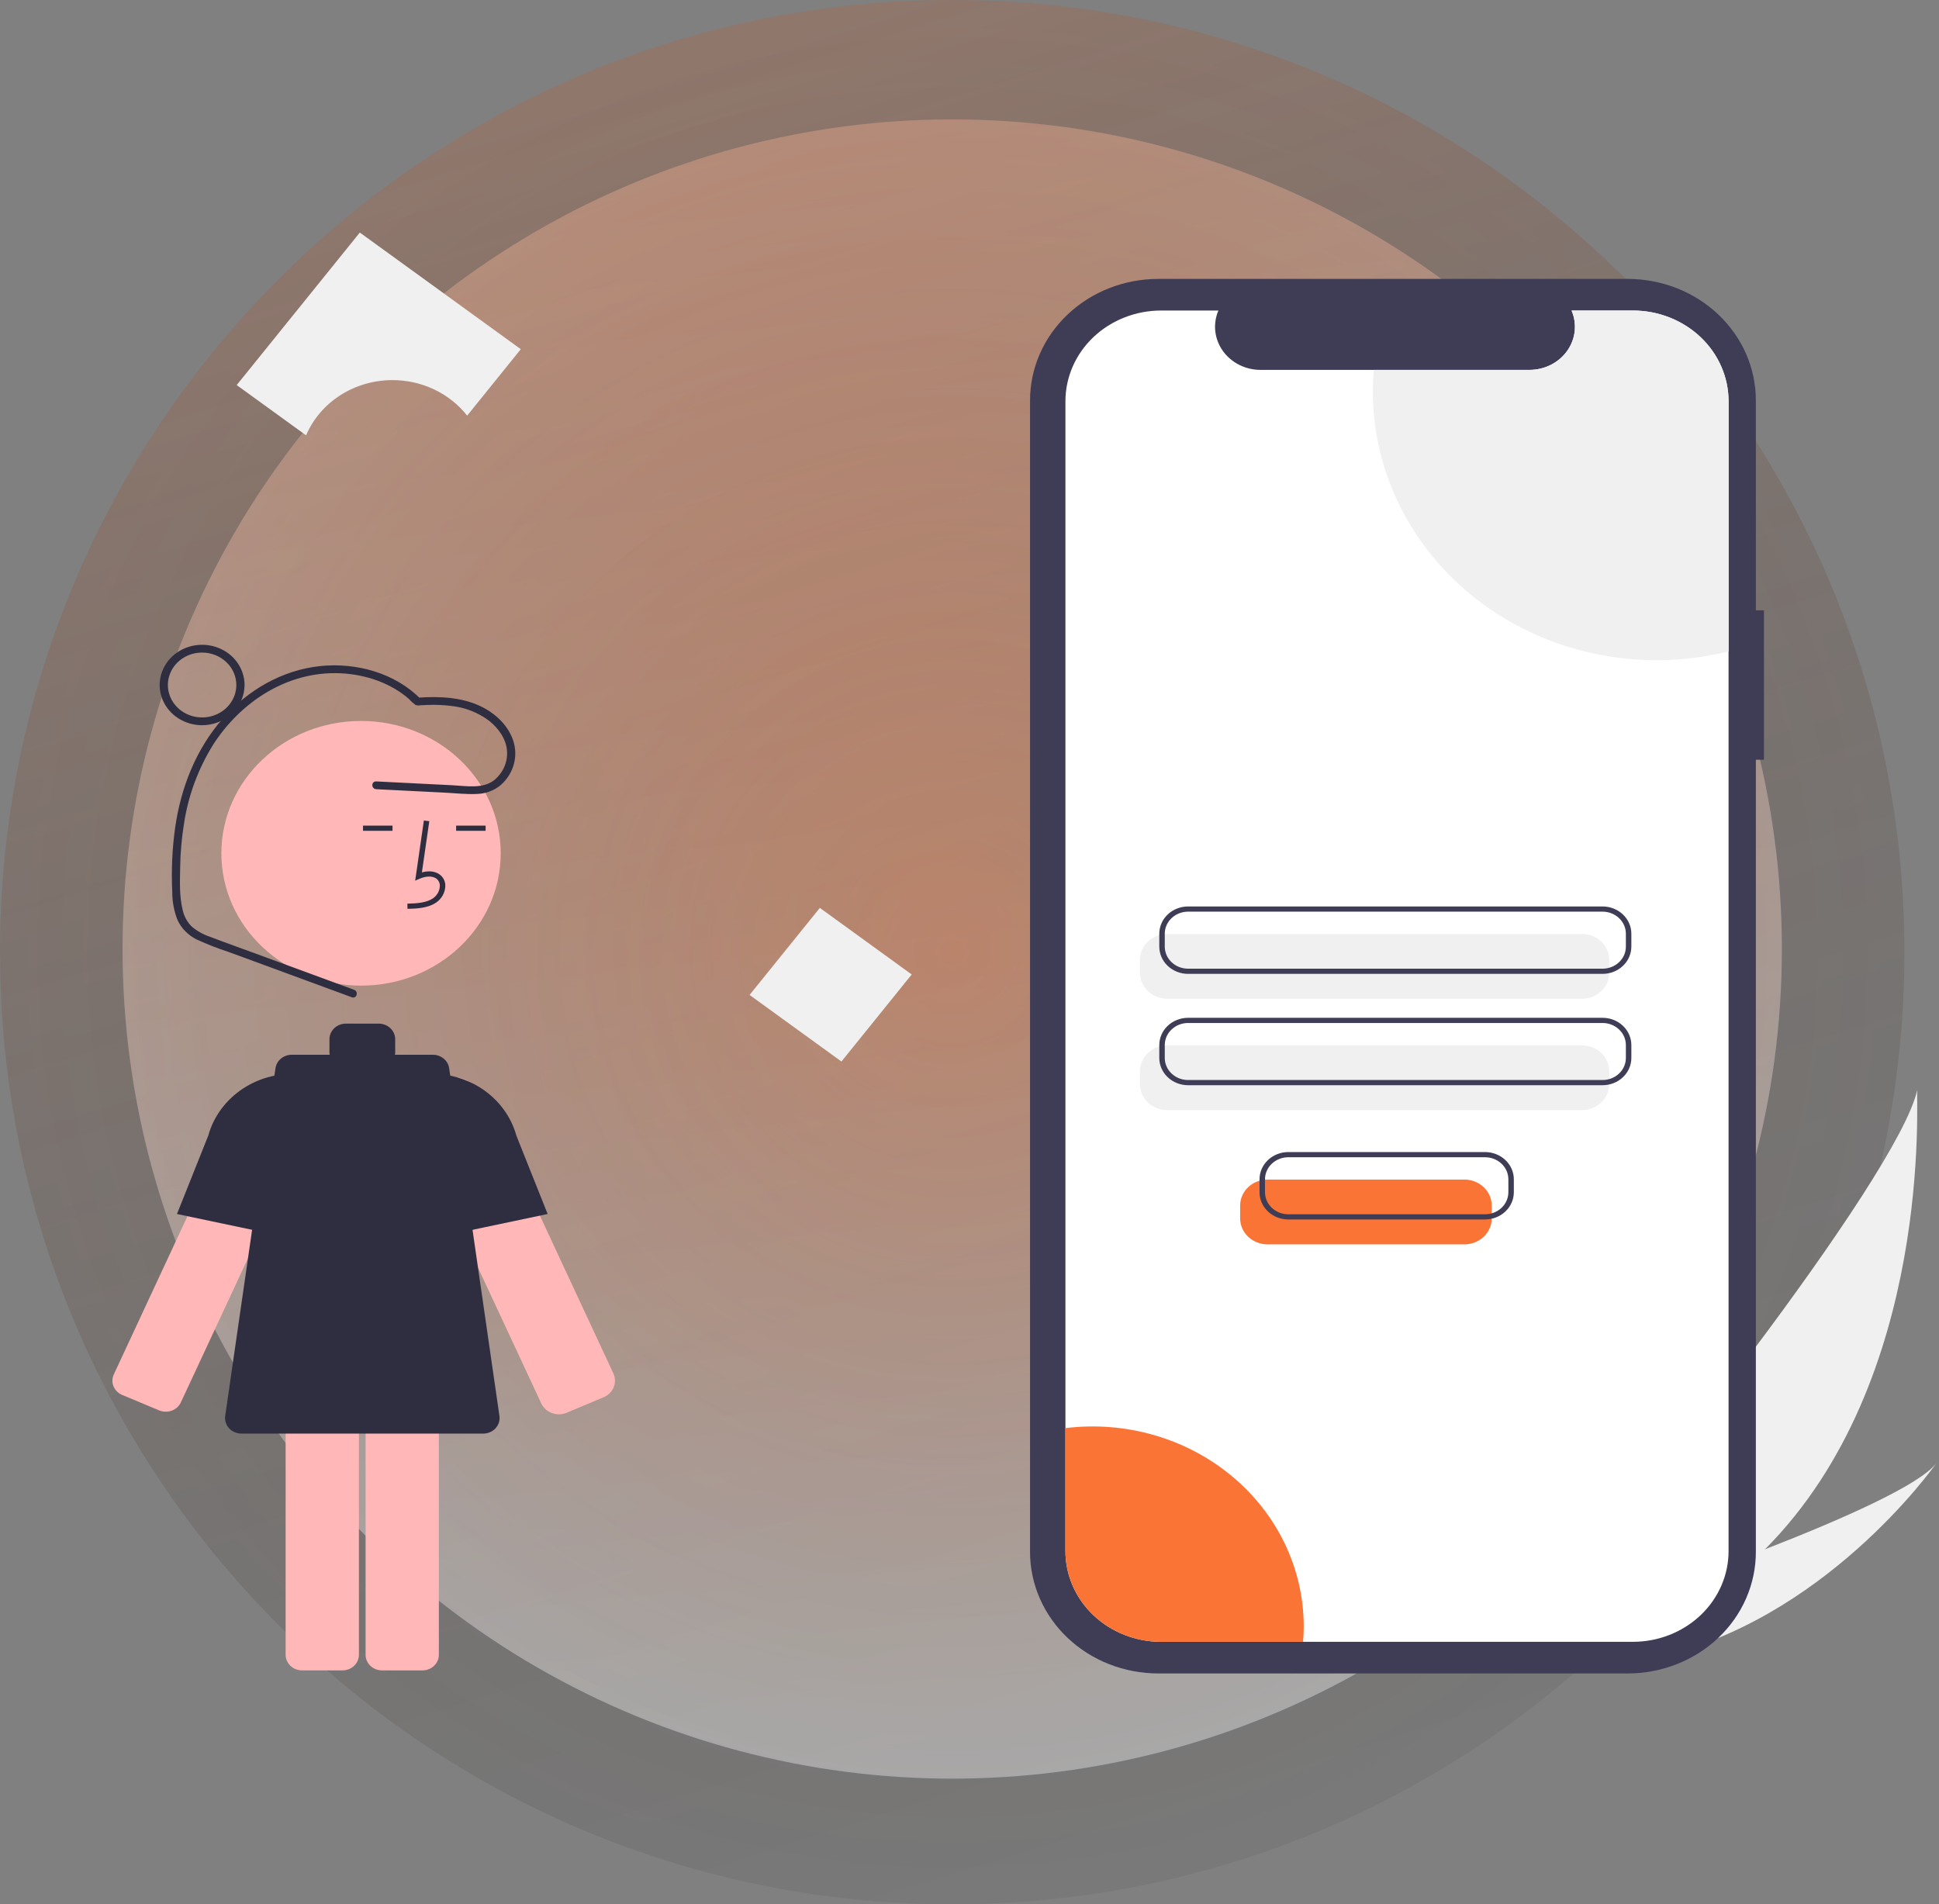 <svg width="617" height="606" viewBox="0 0 617 606" fill="none" xmlns="http://www.w3.org/2000/svg">
<rect x="0" y="0" width="617" height="606" fill="#808080" stroke="none"/>
<path d="M606 303C606 470.342 470.342 606 303 606C135.658 606 0 470.342 0 303C0 135.658 135.658 0 303 0C470.342 0 606 135.658 606 303Z" fill="url(#paint0_radial_301_324)" fill-opacity="0.2"/>
<path d="M606 303C606 470.342 470.342 606 303 606C135.658 606 0 470.342 0 303C0 135.658 135.658 0 303 0C470.342 0 606 135.658 606 303Z" fill="url(#paint1_linear_301_324)" fill-opacity="0.2"/>
<circle cx="303" cy="302" r="264" fill="url(#paint2_radial_301_324)" fill-opacity="0.2"/>
<circle cx="303" cy="302" r="264" fill="url(#paint3_linear_301_324)" fill-opacity="0.2"/>
<path d="M561.631 493.019C549.803 505.018 536.251 515.378 521.372 523.794C521.031 523.993 520.684 524.18 520.336 524.373L496.25 504.173C496.503 503.95 496.783 503.7 497.084 503.426C515.031 487.278 604.128 374.38 610.065 346.887C609.655 349.178 615.422 438.999 561.631 493.019Z" fill="#F0F0F0"/>
<path d="M526.02 527.692C525.565 527.795 525.101 527.891 524.637 527.979L506.566 512.825C506.92 512.708 507.332 512.569 507.804 512.415C515.557 509.814 538.649 501.961 561.63 493.017C586.322 483.403 610.897 472.539 616.182 465.58C615.048 467.197 580.125 516.228 526.02 527.692Z" fill="#F0F0F0"/>
<path d="M561.297 194.211H558.724V127.414C558.724 122.337 557.668 117.31 555.618 112.619C553.568 107.929 550.562 103.667 546.773 100.077C542.985 96.487 538.487 93.639 533.536 91.697C528.586 89.754 523.281 88.754 517.922 88.754H368.567C363.208 88.754 357.903 89.754 352.953 91.697C348.002 93.639 343.504 96.487 339.716 100.077C335.927 103.667 332.921 107.929 330.871 112.619C328.821 117.31 327.765 122.337 327.765 127.414V493.866C327.765 498.943 328.82 503.971 330.871 508.661C332.921 513.352 335.927 517.613 339.716 521.203C343.504 524.793 348.002 527.641 352.952 529.584C357.903 531.527 363.208 532.527 368.566 532.527H517.922C523.28 532.527 528.586 531.527 533.536 529.584C538.487 527.641 542.984 524.793 546.773 521.203C550.562 517.614 553.567 513.352 555.618 508.661C557.668 503.971 558.724 498.944 558.724 493.867V241.758H561.297V194.211Z" fill="#3F3D56"/>
<path d="M550.039 127.68V493.599C550.039 497.39 549.251 501.145 547.719 504.647C546.187 508.15 543.942 511.333 541.112 514.013C538.282 516.694 534.923 518.82 531.226 520.27C527.528 521.72 523.566 522.465 519.564 522.464H369.489C365.489 522.464 361.527 521.718 357.831 520.267C354.135 518.817 350.776 516.69 347.947 514.01C345.119 511.33 342.875 508.147 341.344 504.645C339.813 501.143 339.025 497.389 339.025 493.599V127.68C339.025 123.889 339.813 120.135 341.344 116.633C342.875 113.131 345.119 109.949 347.947 107.268C350.776 104.588 354.135 102.462 357.831 101.011C361.527 99.561 365.489 98.814 369.489 98.814H387.702C386.808 100.897 386.467 103.156 386.711 105.393C386.955 107.63 387.775 109.775 389.099 111.641C390.423 113.507 392.21 115.036 394.304 116.094C396.399 117.152 398.735 117.706 401.108 117.707H486.67C489.044 117.709 491.383 117.158 493.479 116.101C495.575 115.044 497.365 113.515 498.689 111.648C500.014 109.781 500.834 107.634 501.076 105.395C501.318 103.157 500.975 100.897 500.077 98.814H519.564C523.566 98.813 527.528 99.559 531.226 101.009C534.923 102.459 538.282 104.585 541.112 107.265C543.942 109.946 546.187 113.128 547.719 116.631C549.251 120.134 550.039 123.888 550.039 127.68Z" fill="white"/>
<path d="M503.356 317.831H371.444C369.134 317.828 366.919 316.957 365.285 315.409C363.651 313.861 362.732 311.763 362.729 309.573V305.463C362.732 303.274 363.651 301.175 365.285 299.627C366.919 298.079 369.134 297.208 371.444 297.206H503.356C505.666 297.208 507.881 298.079 509.515 299.627C511.149 301.175 512.068 303.274 512.07 305.463V309.573C512.068 311.763 511.149 313.861 509.515 315.409C507.881 316.957 505.666 317.828 503.356 317.831Z" fill="#F0F0F0"/>
<path d="M503.356 353.261H371.444C369.134 353.258 366.919 352.388 365.285 350.84C363.651 349.292 362.732 347.193 362.729 345.003V340.893C362.732 338.704 363.651 336.605 365.285 335.057C366.919 333.509 369.134 332.638 371.444 332.636H503.356C505.666 332.638 507.881 333.509 509.515 335.057C511.149 336.605 512.068 338.704 512.07 340.893V345.003C512.068 347.193 511.149 349.292 509.515 350.84C507.881 352.388 505.666 353.258 503.356 353.261Z" fill="#F0F0F0"/>
<path d="M509.954 309.907H378.043C375.617 309.904 373.291 308.99 371.576 307.364C369.86 305.739 368.895 303.535 368.893 301.237V297.126C368.895 294.828 369.86 292.624 371.576 290.999C373.291 289.373 375.617 288.459 378.043 288.456H509.954C512.38 288.459 514.706 289.373 516.422 290.999C518.137 292.624 519.102 294.828 519.105 297.126V301.237C519.102 303.535 518.137 305.739 516.422 307.364C514.706 308.99 512.38 309.904 509.954 309.907ZM378.043 290.108C376.079 290.11 374.196 290.85 372.808 292.166C371.419 293.482 370.638 295.266 370.636 297.126V301.237C370.638 303.097 371.419 304.881 372.808 306.197C374.196 307.513 376.079 308.253 378.043 308.255H509.954C511.918 308.253 513.801 307.513 515.19 306.197C516.579 304.881 517.36 303.097 517.362 301.237V297.126C517.36 295.266 516.579 293.482 515.19 292.166C513.801 290.85 511.918 290.11 509.954 290.108H378.043Z" fill="#3F3D56"/>
<path d="M509.954 345.337H378.043C375.617 345.334 373.291 344.42 371.576 342.795C369.86 341.169 368.895 338.965 368.893 336.667V332.557C368.895 330.258 369.86 328.054 371.576 326.429C373.291 324.803 375.617 323.889 378.043 323.886H509.954C512.38 323.889 514.706 324.803 516.422 326.429C518.137 328.054 519.102 330.258 519.105 332.557V336.667C519.102 338.965 518.137 341.169 516.422 342.795C514.706 344.42 512.38 345.334 509.954 345.337ZM378.043 325.538C376.079 325.54 374.196 326.28 372.808 327.596C371.419 328.912 370.638 330.696 370.636 332.557V336.667C370.638 338.528 371.419 340.312 372.808 341.627C374.196 342.943 376.079 343.683 378.043 343.685H509.954C511.918 343.683 513.801 342.943 515.19 341.627C516.579 340.312 517.36 338.528 517.362 336.667V332.557C517.36 330.696 516.579 328.912 515.19 327.596C513.801 326.28 511.918 325.54 509.954 325.538H378.043Z" fill="#3F3D56"/>
<path d="M550.039 127.68V207.272C536.691 210.599 522.716 210.981 509.189 208.388C495.661 205.795 482.942 200.296 472.009 192.314C461.077 184.333 452.222 174.081 446.127 162.348C440.031 150.615 436.858 137.714 436.85 124.637C436.85 122.303 436.949 119.993 437.147 117.707H486.67C489.044 117.709 491.382 117.158 493.479 116.101C495.575 115.044 497.364 113.515 498.689 111.648C500.014 109.781 500.834 107.634 501.076 105.395C501.317 103.157 500.974 100.897 500.076 98.814H519.564C523.565 98.813 527.528 99.559 531.225 101.009C534.923 102.459 538.282 104.585 541.112 107.265C543.942 109.946 546.187 113.128 547.719 116.631C549.25 120.134 550.039 123.888 550.039 127.68Z" fill="#F0F0F0"/>
<path d="M414.855 517.493C414.855 519.171 414.789 520.828 414.646 522.464H369.489C365.489 522.464 361.527 521.718 357.831 520.267C354.135 518.817 350.776 516.69 347.947 514.01C345.119 511.33 342.875 508.147 341.344 504.645C339.813 501.143 339.025 497.389 339.025 493.599V454.459C348.491 453.293 358.11 454.051 367.242 456.684C376.374 459.317 384.808 463.764 391.983 469.729C399.159 475.693 404.91 483.038 408.854 491.275C412.798 499.511 414.843 508.449 414.855 517.493Z" fill="#FA7436"/>
<path d="M50.651 448.817C51.92 449.346 53.358 449.376 54.651 448.902C55.943 448.427 56.984 447.486 57.545 446.285L98.225 358.927C99.156 356.928 99.44 354.712 99.042 352.56C98.644 350.407 97.581 348.415 95.988 346.835C94.395 345.255 92.344 344.158 90.093 343.683C87.842 343.208 85.492 343.376 83.342 344.166C80.858 345.065 78.779 346.752 77.46 348.939C77.25 349.285 77.059 349.641 76.889 350.007L36.21 437.365C35.932 437.96 35.782 438.601 35.766 439.252C35.75 439.902 35.87 440.549 36.118 441.156C36.366 441.762 36.738 442.317 37.213 442.787C37.687 443.258 38.255 443.635 38.883 443.898L50.651 448.817Z" fill="#FFB7B7"/>
<path d="M96.555 394.791L56.317 386.318L66.276 361.355C67.973 355.253 71.921 349.93 77.405 346.35C82.889 342.771 89.546 341.172 96.167 341.844L96.555 341.885L96.555 394.791Z" fill="#2F2E41"/>
<path d="M177.827 450.067C176.644 450.065 175.486 449.738 174.495 449.126C173.503 448.514 172.72 447.643 172.24 446.618L131.56 359.26C130.267 356.48 130.146 353.337 131.224 350.476C132.302 347.615 134.496 345.254 137.355 343.879C140.214 342.504 143.52 342.22 146.594 343.085C149.667 343.949 152.274 345.897 153.878 348.528C154.103 348.899 154.308 349.281 154.49 349.674L195.17 437.032C195.823 438.434 195.861 440.025 195.276 441.454C194.692 442.884 193.531 444.034 192.051 444.653L179.884 449.739L179.878 449.726C179.22 449.951 178.527 450.066 177.827 450.067Z" fill="#FFB7B7"/>
<path d="M121.557 420.068C120.171 420.07 118.842 420.592 117.862 421.521C116.882 422.45 116.33 423.709 116.329 425.023V526.6C116.33 527.914 116.882 529.173 117.862 530.102C118.842 531.031 120.171 531.553 121.557 531.555H134.42C135.806 531.553 137.135 531.031 138.116 530.102C139.096 529.173 139.647 527.914 139.649 526.6V425.023C139.647 423.709 139.096 422.45 138.116 421.521C137.135 420.592 135.806 420.07 134.42 420.068H121.557Z" fill="#FFB7B7"/>
<path d="M96.117 420.068C94.731 420.07 93.402 420.592 92.421 421.521C91.441 422.45 90.89 423.709 90.888 425.023V526.6C90.89 527.914 91.441 529.173 92.421 530.102C93.402 531.031 94.731 531.553 96.117 531.555H108.98C110.366 531.553 111.695 531.031 112.675 530.102C113.656 529.173 114.207 527.914 114.208 526.6V425.023C114.207 423.709 113.656 422.45 112.675 421.521C111.695 420.592 110.366 420.07 108.98 420.068H96.117Z" fill="#FFB7B7"/>
<path d="M114.884 313.649C139.431 313.649 159.329 294.794 159.329 271.536C159.329 248.278 139.431 229.423 114.884 229.423C90.338 229.423 70.439 248.278 70.439 271.536C70.439 294.794 90.338 313.649 114.884 313.649Z" fill="#FFB7B7"/>
<path d="M129.674 289.214C132.555 289.138 136.141 289.044 138.903 287.132C139.726 286.539 140.402 285.783 140.883 284.917C141.365 284.051 141.641 283.095 141.692 282.117C141.742 281.422 141.622 280.726 141.34 280.082C141.059 279.438 140.625 278.865 140.071 278.407C138.628 277.252 136.521 276.981 134.251 277.613L136.603 261.325L134.876 261.101L132.111 280.25L133.553 279.623C135.225 278.896 137.52 278.526 138.946 279.668C139.296 279.967 139.569 280.338 139.743 280.752C139.917 281.167 139.988 281.614 139.95 282.059C139.908 282.787 139.701 283.498 139.343 284.143C138.985 284.788 138.484 285.352 137.875 285.798C135.726 287.286 132.868 287.478 129.626 287.563L129.674 289.214Z" fill="#2F2E41"/>
<path d="M154.53 262.73H145.143V264.381H154.53V262.73Z" fill="#2F2E41"/>
<path d="M124.9 262.73H115.513V264.381H124.9V262.73Z" fill="#2F2E41"/>
<path d="M158.922 450.58L142.926 339.931C142.754 338.744 142.135 337.657 141.182 336.87C140.23 336.083 139.009 335.649 137.745 335.649H125.67C125.721 335.376 125.747 335.1 125.749 334.823V330.695C125.749 329.381 125.198 328.12 124.217 327.191C123.237 326.262 121.907 325.74 120.52 325.74H110.062C108.676 325.74 107.346 326.262 106.365 327.191C105.384 328.12 104.833 329.381 104.833 330.695V334.823C104.835 335.1 104.861 335.376 104.912 335.649H92.837C91.573 335.649 90.352 336.083 89.4 336.87C88.447 337.657 87.828 338.745 87.656 339.931L71.66 450.58C71.558 451.28 71.617 451.994 71.831 452.672C72.044 453.349 72.409 453.976 72.9 454.509C73.391 455.042 73.996 455.469 74.676 455.762C75.356 456.055 76.093 456.206 76.84 456.206H153.742C154.489 456.206 155.227 456.055 155.906 455.762C156.586 455.469 157.191 455.042 157.682 454.509C158.173 453.976 158.538 453.349 158.752 452.672C158.965 451.994 159.024 451.28 158.922 450.58Z" fill="#2F2E41"/>
<path d="M134.028 394.791V341.885L134.415 341.844C141.045 341.173 147.709 342.777 153.196 346.365C158.684 349.953 162.631 355.287 164.32 361.398L174.265 386.319L134.028 394.791Z" fill="#2F2E41"/>
<path d="M112.646 314.963L81.905 303.657C76.878 301.808 71.823 300.016 66.823 298.103C64.681 297.396 62.708 296.294 61.017 294.861C59.546 293.385 58.542 291.546 58.123 289.554C57.057 285.284 57.25 280.615 57.326 276.258C57.385 271.491 57.799 266.733 58.565 262.022C59.907 253.167 63.06 244.646 67.846 236.935C76.467 223.532 91.321 213.448 108.407 214.253C116.317 214.626 124.272 217.315 130.149 222.44C130.762 223.134 131.45 223.765 132.202 224.324C132.724 224.51 133.292 224.546 133.836 224.428C134.553 224.384 135.271 224.351 135.99 224.328C138.482 224.229 140.979 224.328 143.454 224.625C147.965 225.087 152.239 226.768 155.768 229.47C158.705 231.864 161.095 235.243 161.341 238.999C161.46 240.723 161.159 242.449 160.462 244.046C159.764 245.642 158.689 247.066 157.32 248.206C153.652 251.135 148.419 250.105 144.02 249.885L127.903 249.076L119.737 248.666C118.056 248.581 118.061 251.059 119.737 251.143L141.441 252.232C144.929 252.407 148.524 252.836 152.014 252.638C154.696 252.523 157.257 251.547 159.276 249.87C161.12 248.265 162.494 246.235 163.263 243.977C164.032 241.719 164.171 239.311 163.666 236.988C162.547 231.92 158.566 227.727 153.899 225.233C147.55 221.84 139.966 221.514 132.861 222.016L133.786 222.379C125.749 214.206 113.438 210.755 101.881 211.962C89.679 213.238 78.825 219.688 71.028 228.508C62.333 238.342 57.596 250.605 55.754 263.214C54.795 270.022 54.48 276.897 54.811 283.758C54.797 286.784 55.343 289.788 56.425 292.635C57.659 295.406 59.89 297.673 62.721 299.032C65.968 300.517 69.305 301.815 72.715 302.922L84.041 307.087L106.288 315.269L111.951 317.351C113.521 317.929 114.2 315.534 112.646 314.963Z" fill="#2F2E41"/>
<path d="M64.311 230.78C61.639 230.78 59.027 230.03 56.806 228.623C54.585 227.217 52.853 225.218 51.831 222.879C50.809 220.541 50.541 217.967 51.062 215.485C51.584 213.002 52.87 210.721 54.759 208.931C56.648 207.141 59.055 205.922 61.675 205.429C64.296 204.935 67.011 205.188 69.48 206.157C71.948 207.126 74.058 208.766 75.542 210.871C77.026 212.976 77.818 215.45 77.818 217.982C77.814 221.375 76.39 224.628 73.858 227.028C71.325 229.427 67.892 230.777 64.311 230.78ZM64.311 207.66C62.156 207.66 60.05 208.265 58.258 209.399C56.467 210.534 55.071 212.146 54.246 214.032C53.422 215.918 53.206 217.993 53.627 219.995C54.047 221.997 55.084 223.837 56.608 225.28C58.131 226.724 60.072 227.707 62.185 228.105C64.298 228.503 66.489 228.299 68.479 227.518C70.47 226.736 72.171 225.413 73.368 223.716C74.565 222.019 75.204 220.023 75.204 217.982C75.201 215.245 74.052 212.621 72.01 210.686C69.968 208.751 67.199 207.663 64.311 207.66Z" fill="#2F2E41"/>
<path d="M290.111 310.097L260.875 288.909L238.513 316.612L267.75 337.799L290.111 310.097Z" fill="#F0F0F0"/>
<path d="M124.877 120.958C129.497 120.954 134.053 121.976 138.181 123.94C142.309 125.905 145.894 128.758 148.649 132.272L165.721 111.122L114.497 74L75.319 122.536L97.397 138.535C99.606 133.343 103.403 128.896 108.3 125.764C113.196 122.632 118.969 120.958 124.877 120.958Z" fill="#F0F0F0"/>
<path d="M465.963 395.985H403.338C401.027 395.983 398.812 395.112 397.178 393.564C395.545 392.016 394.626 389.917 394.623 387.728V383.617C394.626 381.428 395.545 379.329 397.178 377.781C398.812 376.233 401.027 375.363 403.338 375.36H465.963C468.274 375.363 470.489 376.233 472.123 377.781C473.756 379.329 474.675 381.428 474.678 383.617V387.728C474.675 389.917 473.756 392.016 472.123 393.564C470.489 395.112 468.274 395.983 465.963 395.985Z" fill="#FA7436"/>
<path d="M472.562 388.061H409.937C407.511 388.059 405.185 387.145 403.469 385.519C401.754 383.894 400.789 381.69 400.786 379.391V375.281C400.789 372.982 401.754 370.779 403.469 369.153C405.185 367.528 407.511 366.613 409.937 366.611H472.562C474.988 366.613 477.314 367.528 479.03 369.153C480.745 370.779 481.71 372.982 481.713 375.281V379.391C481.71 381.69 480.745 383.894 479.03 385.519C477.314 387.145 474.988 388.059 472.562 388.061ZM409.937 368.262C407.973 368.264 406.09 369.005 404.701 370.32C403.312 371.636 402.531 373.42 402.529 375.281V379.391C402.531 381.252 403.312 383.036 404.701 384.352C406.09 385.668 407.973 386.408 409.937 386.41H472.562C474.526 386.408 476.409 385.668 477.798 384.352C479.186 383.036 479.968 381.252 479.97 379.391V375.281C479.968 373.42 479.186 371.636 477.798 370.32C476.409 369.005 474.526 368.264 472.562 368.262H409.937Z" fill="#3F3D56"/>
<defs>
<radialGradient id="paint0_radial_301_324" cx="0" cy="0" r="1" gradientUnits="userSpaceOnUse" gradientTransform="translate(303 303) rotate(90) scale(303)">
<stop stop-color="#FA7436"/>
<stop offset="1" stop-opacity="0.25"/>
</radialGradient>
<linearGradient id="paint1_linear_301_324" x1="175.047" y1="1.87602e-06" x2="360.757" y2="597.559" gradientUnits="userSpaceOnUse">
<stop stop-color="#FA7436"/>
<stop offset="1" stop-opacity="0"/>
</linearGradient>
<radialGradient id="paint2_radial_301_324" cx="0" cy="0" r="1" gradientUnits="userSpaceOnUse" gradientTransform="translate(303 302) rotate(90) scale(264)">
<stop stop-color="#FA7436"/>
<stop offset="1" stop-color="white"/>
</radialGradient>
<linearGradient id="paint3_linear_301_324" x1="303" y1="38" x2="356.333" y2="536.667" gradientUnits="userSpaceOnUse">
<stop stop-color="#FA7436"/>
<stop offset="1" stop-color="white"/>
</linearGradient>
</defs>
</svg>
